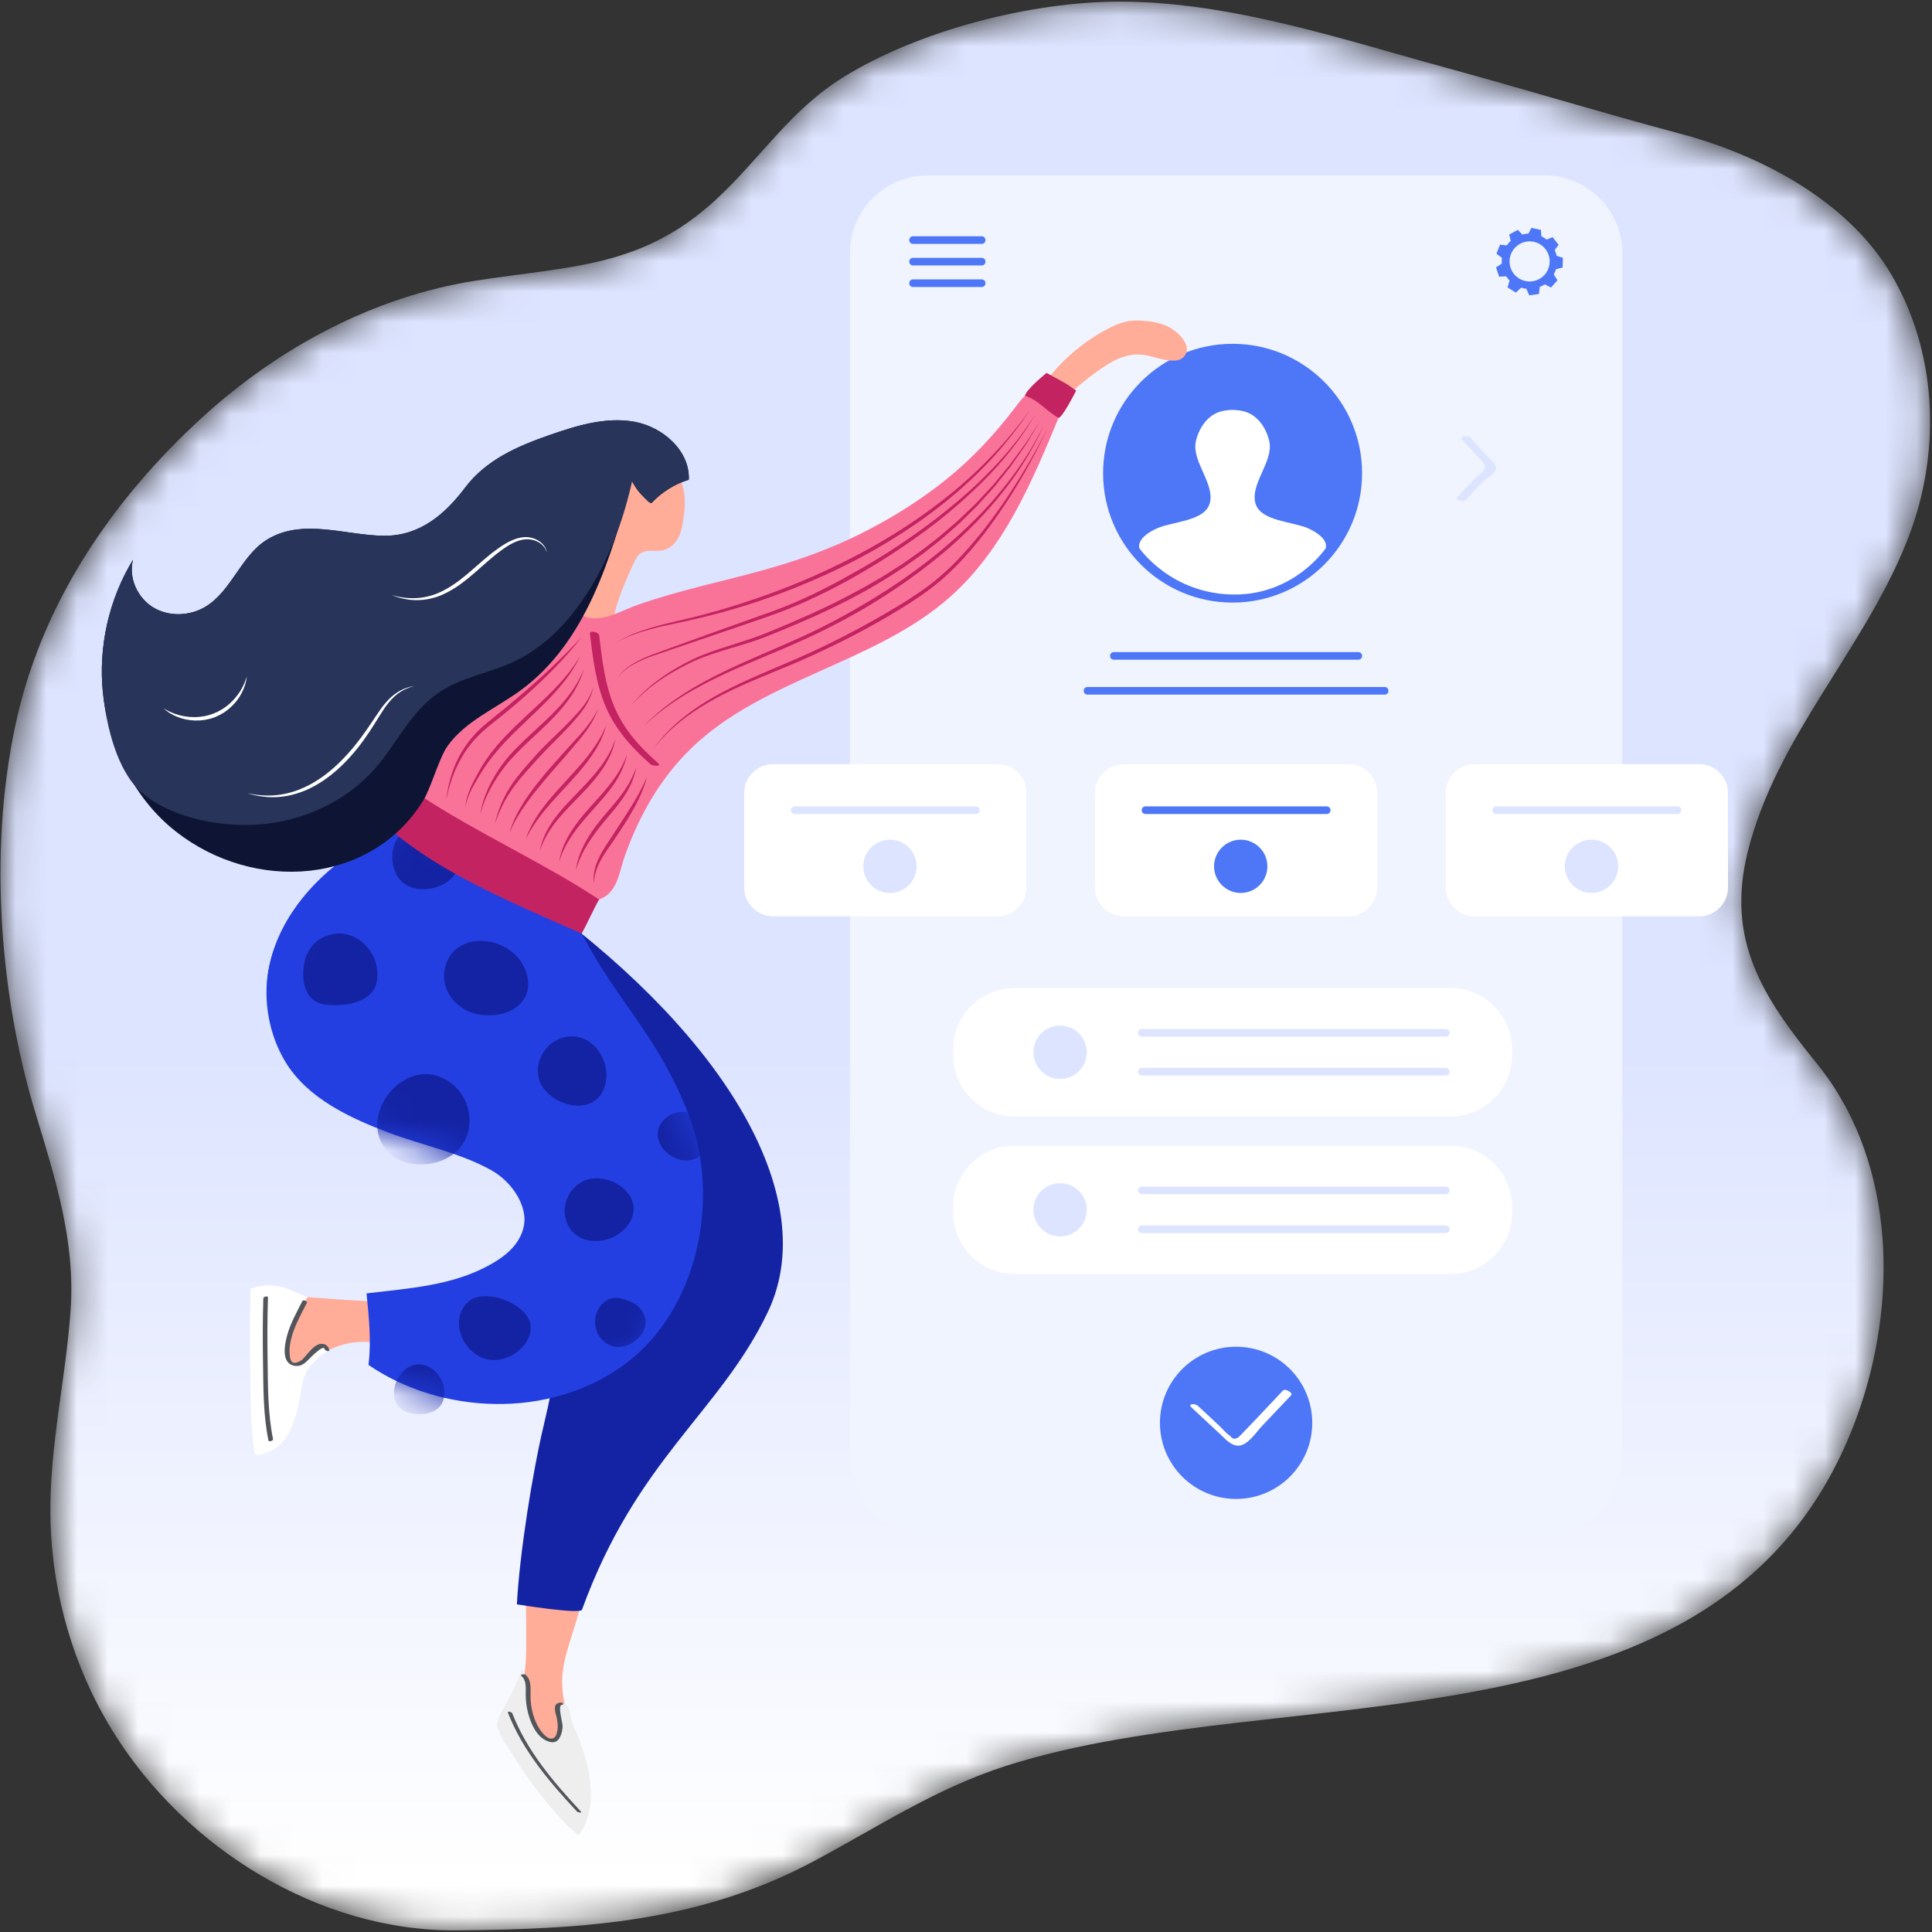 <svg width="63" height="63" viewBox="0 0 63 63" fill="none" xmlns="http://www.w3.org/2000/svg">
<rect x="0" y="0" width="63" height="63" fill="#333333" stroke="none"/>
<g clip-path="url(#clip0_46_3120)">
<mask id="mask0_46_3120" style="mask-type:alpha" maskUnits="userSpaceOnUse" x="0" y="0" width="63" height="63">
<path d="M59.602 35.151C61.9 38.41 61.838 42.905 60.437 46.501C56.131 57.557 41.953 54.66 32.811 57.581C30.521 58.313 28.624 59.578 26.528 60.696C22.795 62.684 19.016 62.911 14.899 62.947C10.374 62.986 6.028 60.237 3.699 56.487C2.381 54.366 1.673 51.885 1.644 49.397C1.617 47.151 2.145 44.956 2.303 42.724C2.462 40.477 1.797 38.404 1.152 36.283C-0.065 32.279 -0.383 27.39 0.584 23.285C1.469 19.533 3.713 16.24 6.597 13.608C9.082 11.341 12.179 9.671 15.516 9.151C18.61 8.668 20.943 8.741 23.365 6.491C24.808 5.151 25.775 3.586 27.491 2.522C29.972 0.983 33.651 0.041 36.57 0.053C40.158 0.067 43.739 1.276 47.17 2.213C49.721 2.91 52.251 3.684 54.798 4.362C57.431 5.063 60.268 6.557 61.68 8.962C63.136 11.44 63.286 14.531 62.344 17.216C62.293 17.361 62.24 17.504 62.183 17.646C60.779 21.188 57.92 24.032 56.991 27.78C56.279 30.653 57.474 32.498 59.223 34.653C59.357 34.818 59.483 34.984 59.602 35.151Z" fill="url(#paint0_linear_46_3120)"/>
</mask>
<g mask="url(#mask0_46_3120)">
<path d="M59.602 35.151C61.9 38.41 61.838 42.905 60.437 46.501C56.131 57.557 41.953 54.66 32.811 57.581C30.521 58.313 28.624 59.578 26.528 60.696C22.795 62.684 19.016 62.911 14.899 62.947C10.374 62.986 6.028 60.237 3.699 56.487C2.381 54.366 1.673 51.885 1.644 49.397C1.617 47.151 2.145 44.956 2.303 42.724C2.462 40.477 1.797 38.404 1.152 36.283C-0.065 32.279 -0.383 27.39 0.584 23.285C1.469 19.533 3.713 16.24 6.597 13.608C9.082 11.341 12.179 9.671 15.516 9.151C18.61 8.668 20.943 8.741 23.365 6.491C24.808 5.151 25.775 3.586 27.491 2.522C29.972 0.983 33.651 0.041 36.57 0.053C40.158 0.067 43.739 1.276 47.17 2.213C49.721 2.91 52.251 3.684 54.798 4.362C57.431 5.063 60.268 6.557 61.68 8.962C63.136 11.44 63.286 14.531 62.344 17.216C62.293 17.361 62.24 17.504 62.183 17.646C60.779 21.188 57.92 24.032 56.991 27.78C56.279 30.653 57.474 32.498 59.223 34.653C59.357 34.818 59.483 34.984 59.602 35.151Z" fill="url(#paint1_linear_46_3120)"/>
</g>
<path d="M50.363 50.026H30.252C28.851 50.026 27.714 48.89 27.714 47.489L27.714 8.254C27.714 6.853 28.851 5.718 30.252 5.718H50.363C51.764 5.718 52.901 6.853 52.901 8.254V47.489C52.901 48.89 51.764 50.026 50.363 50.026Z" fill="#F0F4FF"/>
<path d="M32.015 7.953H29.769C29.704 7.953 29.65 7.899 29.65 7.834V7.823C29.65 7.758 29.704 7.704 29.769 7.704H32.015C32.081 7.704 32.134 7.758 32.134 7.823V7.834C32.134 7.899 32.081 7.953 32.015 7.953Z" fill="#4E77F7"/>
<path d="M32.015 8.656H29.769C29.704 8.656 29.65 8.603 29.65 8.537V8.526C29.65 8.461 29.704 8.408 29.769 8.408H32.015C32.081 8.408 32.134 8.461 32.134 8.526V8.537C32.134 8.603 32.081 8.656 32.015 8.656Z" fill="#4E77F7"/>
<path d="M32.015 9.359H29.769C29.704 9.359 29.65 9.306 29.65 9.24V9.229C29.65 9.164 29.704 9.111 29.769 9.111H32.015C32.081 9.111 32.134 9.164 32.134 9.229V9.24C32.134 9.306 32.081 9.359 32.015 9.359Z" fill="#4E77F7"/>
<path d="M45.156 22.65H35.458C35.393 22.65 35.339 22.597 35.339 22.531V22.52C35.339 22.455 35.393 22.402 35.458 22.402H45.156C45.222 22.402 45.275 22.455 45.275 22.52V22.531C45.275 22.597 45.222 22.65 45.156 22.65Z" fill="#4E77F7"/>
<path d="M44.297 21.512H36.318C36.252 21.512 36.199 21.459 36.199 21.393V21.382C36.199 21.317 36.252 21.264 36.318 21.264H44.297C44.362 21.264 44.416 21.317 44.416 21.382V21.393C44.416 21.459 44.362 21.512 44.297 21.512Z" fill="#4E77F7"/>
<path d="M44.416 15.431C44.416 17.761 42.525 19.65 40.193 19.65C37.861 19.65 35.97 17.761 35.97 15.431C35.97 13.1 37.861 11.211 40.193 11.211C42.525 11.211 44.416 13.1 44.416 15.431Z" fill="#4E77F7"/>
<path d="M43.233 17.873C43.294 17.578 42.923 17.347 42.648 17.225C42.157 17.007 41.124 16.997 40.945 16.434C40.741 15.794 41.535 15.055 41.391 14.395C41.3 13.981 41.039 13.579 40.639 13.437C40.495 13.386 40.341 13.371 40.188 13.365H40.197C40.045 13.371 39.89 13.386 39.746 13.437C39.347 13.579 39.086 13.981 38.995 14.395C38.851 15.055 39.644 15.794 39.441 16.434C39.261 16.997 38.228 17.007 37.738 17.225C37.462 17.347 37.092 17.578 37.152 17.873C37.152 17.873 38.185 19.387 40.264 19.387C42.226 19.387 43.233 17.873 43.233 17.873Z" fill="white"/>
<path d="M42.791 46.397C42.791 47.768 41.679 48.879 40.307 48.879C38.936 48.879 37.824 47.768 37.824 46.397C37.824 45.026 38.936 43.915 40.307 43.915C41.679 43.915 42.791 45.026 42.791 46.397Z" fill="#4E77F7"/>
<path d="M38.86 45.902C39.168 46.188 39.475 46.475 39.783 46.761C39.955 46.921 40.168 47.183 40.439 47.135C40.722 47.083 40.965 46.696 41.149 46.503C41.465 46.169 41.781 45.836 42.097 45.503C42.182 45.414 41.907 45.269 41.836 45.344C41.391 45.813 40.95 46.289 40.499 46.753C40.464 46.792 40.426 46.829 40.388 46.866C40.271 46.943 40.18 46.928 40.115 46.822C39.989 46.75 39.87 46.595 39.763 46.495C39.529 46.277 39.294 46.059 39.06 45.841C38.974 45.761 38.71 45.763 38.86 45.902Z" fill="white"/>
<path d="M47.302 36.406H33.083C31.976 36.406 31.078 35.509 31.078 34.402V34.225C31.078 33.118 31.976 32.221 33.083 32.221H47.302C48.409 32.221 49.307 33.118 49.307 34.225V34.402C49.307 35.509 48.409 36.406 47.302 36.406Z" fill="white"/>
<path d="M35.438 34.313C35.438 34.793 35.048 35.182 34.568 35.182C34.088 35.182 33.699 34.793 33.699 34.313C33.699 33.833 34.088 33.444 34.568 33.444C35.048 33.444 35.438 33.833 35.438 34.313Z" fill="#DDE4FF"/>
<path d="M47.148 33.804H37.23C37.164 33.804 37.111 33.751 37.111 33.685V33.674C37.111 33.609 37.164 33.556 37.23 33.556H47.148C47.214 33.556 47.267 33.609 47.267 33.674V33.685C47.267 33.751 47.214 33.804 47.148 33.804Z" fill="#DDE4FF"/>
<path d="M47.148 35.071H37.23C37.164 35.071 37.111 35.018 37.111 34.952V34.941C37.111 34.876 37.164 34.823 37.23 34.823H47.148C47.214 34.823 47.267 34.876 47.267 34.941V34.952C47.267 35.018 47.214 35.071 47.148 35.071Z" fill="#DDE4FF"/>
<path d="M47.302 41.543H33.083C31.976 41.543 31.078 40.646 31.078 39.539V39.362C31.078 38.255 31.976 37.358 33.083 37.358H47.302C48.409 37.358 49.307 38.255 49.307 39.362V39.539C49.307 40.646 48.409 41.543 47.302 41.543Z" fill="white"/>
<path d="M35.438 39.451C35.438 39.93 35.048 40.319 34.568 40.319C34.088 40.319 33.699 39.93 33.699 39.451C33.699 38.971 34.088 38.582 34.568 38.582C35.048 38.582 35.438 38.971 35.438 39.451Z" fill="#DDE4FF"/>
<path d="M47.148 38.941H37.23C37.164 38.941 37.111 38.888 37.111 38.822V38.812C37.111 38.746 37.164 38.693 37.23 38.693H47.148C47.214 38.693 47.267 38.746 47.267 38.812V38.822C47.267 38.888 47.214 38.941 47.148 38.941Z" fill="#DDE4FF"/>
<path d="M47.148 40.208H37.23C37.164 40.208 37.111 40.155 37.111 40.089V40.079C37.111 40.013 37.164 39.96 37.23 39.96H47.148C47.214 39.96 47.267 40.013 47.267 40.079V40.089C47.267 40.155 47.214 40.208 47.148 40.208Z" fill="#DDE4FF"/>
<path d="M32.528 29.88H25.211C24.69 29.88 24.268 29.458 24.268 28.937V25.859C24.268 25.338 24.69 24.916 25.211 24.916H32.528C33.049 24.916 33.471 25.338 33.471 25.859V28.937C33.471 29.458 33.049 29.88 32.528 29.88Z" fill="white"/>
<path d="M29.89 28.249C29.89 28.729 29.501 29.118 29.021 29.118C28.541 29.118 28.151 28.729 28.151 28.249C28.151 27.77 28.541 27.381 29.021 27.381C29.501 27.381 29.89 27.77 29.89 28.249Z" fill="#DDE4FF"/>
<path d="M31.828 26.544H25.911C25.845 26.544 25.792 26.491 25.792 26.425V26.415C25.792 26.349 25.845 26.296 25.911 26.296H31.828C31.894 26.296 31.947 26.349 31.947 26.415V26.425C31.947 26.491 31.894 26.544 31.828 26.544Z" fill="#DDE4FF"/>
<path d="M43.965 29.88H36.649C36.128 29.88 35.705 29.458 35.705 28.937V25.859C35.705 25.338 36.128 24.916 36.649 24.916H43.965C44.487 24.916 44.909 25.338 44.909 25.859V28.937C44.909 29.458 44.487 29.88 43.965 29.88Z" fill="white"/>
<path d="M41.328 28.249C41.328 28.729 40.939 29.118 40.459 29.118C39.979 29.118 39.589 28.729 39.589 28.249C39.589 27.77 39.979 27.381 40.459 27.381C40.939 27.381 41.328 27.77 41.328 28.249Z" fill="#4E77F7"/>
<path d="M43.266 26.544H37.349C37.283 26.544 37.23 26.491 37.23 26.425V26.415C37.23 26.349 37.283 26.296 37.349 26.296H43.266C43.332 26.296 43.385 26.349 43.385 26.415V26.425C43.385 26.491 43.332 26.544 43.266 26.544Z" fill="#4E77F7"/>
<path d="M55.403 29.88H48.087C47.566 29.88 47.143 29.458 47.143 28.937V25.859C47.143 25.338 47.566 24.916 48.087 24.916H55.403C55.925 24.916 56.347 25.338 56.347 25.859V28.937C56.347 29.458 55.925 29.88 55.403 29.88Z" fill="white"/>
<path d="M52.766 28.249C52.766 28.729 52.377 29.118 51.897 29.118C51.417 29.118 51.027 28.729 51.027 28.249C51.027 27.77 51.417 27.381 51.897 27.381C52.377 27.381 52.766 27.77 52.766 28.249Z" fill="#DDE4FF"/>
<path d="M54.704 26.544H48.786C48.721 26.544 48.667 26.491 48.667 26.425V26.415C48.667 26.349 48.721 26.296 48.786 26.296H54.704C54.77 26.296 54.823 26.349 54.823 26.415V26.425C54.823 26.491 54.77 26.544 54.704 26.544Z" fill="#DDE4FF"/>
<path d="M47.667 14.321C47.836 14.505 48.004 14.69 48.172 14.874C48.344 15.063 48.551 15.201 48.3 15.421C48.013 15.67 47.751 15.944 47.509 16.235C47.44 16.318 47.738 16.388 47.807 16.305C47.983 16.094 48.167 15.891 48.367 15.702C48.467 15.607 48.746 15.448 48.779 15.3C48.814 15.147 48.621 15.007 48.534 14.912C48.337 14.697 48.141 14.482 47.945 14.267C47.879 14.194 47.573 14.218 47.667 14.321Z" fill="#DDE4FF"/>
<path d="M49.57 7.949C49.888 7.778 50.285 7.898 50.456 8.216C50.626 8.534 50.506 8.93 50.188 9.101C49.869 9.271 49.473 9.152 49.302 8.834C49.132 8.515 49.252 8.119 49.57 7.949ZM49.611 9.384C49.665 9.4 49.719 9.411 49.773 9.416L49.867 9.632L50.182 9.587L50.211 9.356C50.267 9.334 50.32 9.306 50.37 9.273L50.576 9.376L50.788 9.139L50.667 8.951C50.696 8.897 50.72 8.84 50.739 8.78C50.739 8.779 50.739 8.777 50.74 8.776L50.954 8.724L50.964 8.406L50.76 8.343C50.746 8.277 50.726 8.213 50.699 8.152L50.825 7.982L50.628 7.732L50.437 7.812C50.383 7.77 50.325 7.733 50.261 7.703L50.248 7.497L49.937 7.431L49.842 7.616C49.773 7.618 49.704 7.629 49.639 7.646L49.495 7.495L49.214 7.645L49.261 7.854C49.213 7.898 49.169 7.948 49.131 8.002L48.916 7.978L48.797 8.273L48.975 8.408C48.968 8.471 48.967 8.533 48.972 8.595L48.783 8.719L48.883 9.022L49.115 9.011C49.147 9.06 49.184 9.106 49.225 9.149L49.159 9.373L49.43 9.541L49.602 9.381C49.605 9.382 49.608 9.383 49.611 9.384Z" fill="#4E77F7"/>
<path d="M20.901 15.031C20.226 15.313 19.971 16.503 19.719 17.02C19.314 17.855 18.908 18.69 18.502 19.526C18.331 19.879 18.155 20.279 18.282 20.651C18.391 20.974 18.645 21.055 18.882 21.25C19.068 21.402 19.186 21.585 19.47 21.476C19.666 21.401 19.802 21.215 19.876 21.018C20.024 20.622 19.969 20.202 20.089 19.81C20.242 19.308 20.452 18.815 20.677 18.338C20.733 18.22 20.796 18.097 20.913 18.027C21.11 17.909 21.374 17.992 21.604 17.947C21.822 17.905 21.999 17.747 22.103 17.563C22.207 17.379 22.248 17.171 22.279 16.965C22.339 16.575 22.368 16.17 22.243 15.794C22.117 15.418 21.807 15.074 21.394 14.99C21.208 14.952 21.045 14.971 20.901 15.031Z" fill="#FFAC98"/>
<path d="M9.832 42.284C9.682 42.273 9.522 42.263 9.389 42.333C9.21 42.425 9.126 42.631 9.065 42.822C8.866 43.454 8.772 44.118 8.789 44.78C8.795 44.993 8.837 45.245 9.031 45.333C9.176 45.4 9.353 45.339 9.473 45.234C9.594 45.128 9.673 44.985 9.762 44.852C10.252 44.129 11.143 43.697 12.015 43.761C12.257 43.779 12.542 43.817 12.704 43.637C12.885 43.438 12.869 42.912 12.75 42.686C12.616 42.432 12.472 42.451 12.21 42.44C11.417 42.406 10.624 42.342 9.832 42.284Z" fill="#FFAC98"/>
<path d="M17.159 53.415C17.16 53.842 17.162 54.272 17.085 54.692C17.046 54.91 16.985 55.125 16.971 55.345C16.939 55.825 17.126 56.289 17.316 56.731C17.415 56.961 17.517 57.193 17.669 57.392C17.821 57.591 18.029 57.758 18.273 57.812C18.331 57.825 18.392 57.831 18.45 57.815C18.623 57.768 18.683 57.556 18.694 57.377C18.744 56.528 18.332 55.709 18.331 54.859C18.33 53.927 18.818 53.065 18.962 52.144C18.971 52.09 18.974 52.025 18.931 51.991C18.908 51.974 18.878 51.969 18.85 51.966C18.537 51.926 18.225 51.887 17.913 51.848C17.729 51.825 17.34 51.708 17.196 51.882C17.087 52.014 17.155 52.356 17.156 52.509C17.157 52.811 17.158 53.113 17.159 53.415Z" fill="#FFAC98"/>
<path d="M18.282 29.903C24.12 34.395 26.685 39.337 25.037 42.785C23.471 46.061 20.766 47.575 18.978 52.49C18.919 52.651 16.855 52.316 16.855 52.316C16.939 50.696 17.361 48.011 17.74 46.434C20.738 33.926 11.44 36.364 10.665 35.661C9.534 34.636 8.477 33.215 8.752 31.665C9.03 30.096 10.105 28.785 11.389 27.898C11.779 27.628 13.238 26.713 13.639 26.75C13.761 26.762 13.896 26.776 13.99 26.856C15.426 28.066 17.875 29.589 18.282 29.903Z" fill="#1423A4"/>
<path d="M13.99 26.838C14.703 27.135 15.69 27.314 16.193 27.945C16.458 28.277 18.242 28.684 18.387 29.084C19.52 32.199 21.277 33.271 22.462 36.363C23.505 39.082 22.77 42.691 20.401 44.465C17.934 46.312 14.358 46.118 12.016 44.508C12.114 43.706 12.028 42.974 11.953 42.175C13.327 42.011 14.726 41.927 15.941 41.262C16.241 41.098 16.531 40.904 16.753 40.643C16.974 40.382 17.121 40.045 17.101 39.704C17.063 39.092 16.58 38.479 16.047 38.175C15.042 37.602 13.776 37.348 12.694 36.941C11.426 36.464 10.027 35.822 9.303 34.621C8.778 33.75 8.575 32.648 8.752 31.647C9.03 30.078 10.105 28.767 11.389 27.88C11.779 27.61 13.238 26.695 13.639 26.732C13.761 26.744 13.877 26.79 13.99 26.838Z" fill="#233FE1"/>
<mask id="mask1_46_3120" style="mask-type:alpha" maskUnits="userSpaceOnUse" x="8" y="26" width="15" height="20">
<path d="M13.99 26.855C14.703 27.153 15.69 27.332 16.193 27.963C16.458 28.295 18.17 28.509 18.315 28.909C19.448 32.024 21.277 33.289 22.462 36.381C23.505 39.1 22.77 42.708 20.401 44.483C17.934 46.33 14.358 46.136 12.016 44.526C12.114 43.724 12.028 42.992 11.953 42.193C13.327 42.029 14.726 41.945 15.941 41.28C16.241 41.116 16.531 40.922 16.753 40.661C16.974 40.4 17.121 40.063 17.101 39.722C17.063 39.11 16.58 38.497 16.047 38.193C15.042 37.62 13.776 37.366 12.694 36.959C11.426 36.482 10.027 35.84 9.303 34.639C8.778 33.768 8.575 32.666 8.752 31.665C9.03 30.096 10.105 28.785 11.389 27.898C11.779 27.628 13.238 26.713 13.639 26.75C13.761 26.762 13.877 26.808 13.99 26.855Z" fill="#1423A4"/>
</mask>
<g mask="url(#mask1_46_3120)">
<path d="M17.567 35.158C17.445 34.657 17.734 34.089 18.209 33.888C19.224 33.458 20.074 34.62 19.674 35.544C19.273 36.47 17.775 36.009 17.567 35.158Z" fill="#1423A4"/>
<path d="M17.14 31.651C16.965 31.161 16.493 30.81 15.983 30.71C15.611 30.637 15.202 30.693 14.903 30.924C14.543 31.203 14.398 31.716 14.527 32.152C14.656 32.588 15.037 32.931 15.477 33.048C16.409 33.297 17.54 32.772 17.14 31.651Z" fill="#1423A4"/>
<path d="M11.253 30.458C10.854 30.389 10.418 30.542 10.166 30.86C9.969 31.109 9.89 31.435 9.887 31.753C9.884 32.085 9.98 32.449 10.256 32.633C10.466 32.773 10.734 32.779 10.986 32.775C11.505 32.766 12.161 32.604 12.283 32.026C12.428 31.334 11.954 30.581 11.253 30.458Z" fill="#1423A4"/>
<path d="M13.49 28.959C13.312 28.91 13.154 28.818 13.04 28.682C12.598 28.158 12.741 27.124 13.471 27.003C13.99 26.917 14.752 27.323 14.909 27.89C15.139 28.721 14.108 29.133 13.49 28.959Z" fill="#1423A4"/>
<path d="M15.311 36.591C15.333 35.94 14.926 35.264 14.196 35.066C13.149 34.782 12.068 35.995 12.344 37.016C12.597 37.955 13.721 38.174 14.515 37.796C15.044 37.544 15.295 37.074 15.311 36.591Z" fill="#1423A4"/>
<path d="M18.932 38.563C18.552 38.792 18.337 39.272 18.433 39.705C18.662 40.734 20.062 40.659 20.533 39.861C21.084 38.927 19.734 38.081 18.932 38.563Z" fill="#1423A4"/>
<path d="M19.424 43.294C19.489 43.6 19.724 43.836 19.987 43.903C20.249 43.969 20.531 43.879 20.75 43.696C20.908 43.565 21.044 43.368 21.052 43.141C21.06 42.915 20.937 42.704 20.778 42.576C20.619 42.448 20.428 42.389 20.24 42.339C19.774 42.214 19.299 42.704 19.424 43.294Z" fill="#1423A4"/>
<path d="M16.009 44.344C16.444 44.382 16.886 44.161 17.134 43.802C17.264 43.613 17.345 43.376 17.292 43.153C17.137 42.491 15.779 41.963 15.257 42.46C14.588 43.097 15.167 44.269 16.009 44.344Z" fill="#1423A4"/>
<path d="M14.055 44.613C14.293 44.76 14.446 45.026 14.482 45.303C14.505 45.485 14.477 45.681 14.369 45.829C14.22 46.034 13.949 46.113 13.695 46.115C12.143 46.13 12.999 43.96 14.055 44.613Z" fill="#1423A4"/>
<path d="M21.598 36.572C21.824 36.285 22.25 36.177 22.585 36.321C23.193 36.582 23.297 37.613 22.59 37.814C21.918 38.005 21.105 37.197 21.598 36.572Z" fill="#1423A4"/>
</g>
<path d="M9.907 44.334C10.005 44.23 10.086 44.134 10.208 44.053C10.288 43.998 10.375 43.945 10.472 43.934C10.568 43.922 10.678 43.964 10.717 44.053C10.458 44.16 10.267 44.38 10.085 44.593C9.87 44.845 9.845 45.248 9.785 45.565C9.671 46.17 9.442 47.073 8.796 47.323C8.717 47.354 8.429 47.491 8.351 47.436C8.255 47.369 8.248 46.848 8.232 46.728C8.125 45.951 8.149 42.025 8.171 42.017C8.491 41.915 8.824 41.877 9.152 41.959C9.299 41.995 9.456 42.049 9.592 42.116C9.632 42.137 10.029 42.298 10.029 42.298C9.942 42.439 9.866 42.587 9.782 42.728C9.705 42.858 9.612 42.974 9.545 43.111C9.445 43.315 9.368 43.542 9.345 43.773C9.325 43.984 9.331 44.266 9.486 44.432C9.623 44.579 9.8 44.446 9.907 44.334Z" fill="white"/>
<path d="M8.587 42.332C8.564 43.03 8.566 43.731 8.576 44.429C8.589 45.271 8.583 46.146 8.754 46.974C8.765 47.025 8.916 46.983 8.904 46.928C8.73 46.082 8.738 45.187 8.726 44.327C8.717 43.654 8.716 42.98 8.738 42.307C8.74 42.245 8.589 42.281 8.587 42.332Z" fill="#52565B"/>
<path d="M18.422 59.449C18.547 59.582 18.686 59.687 18.816 59.813C18.829 59.826 18.846 59.84 18.864 59.836C18.877 59.833 18.886 59.822 18.894 59.81C19.543 58.907 19.229 57.585 18.854 56.638C18.771 56.43 18.663 56.224 18.613 56.007C18.581 55.867 18.593 55.665 18.44 55.59C18.128 55.437 18.289 56.165 18.299 56.278C18.323 56.54 18.242 56.833 17.914 56.735C17.794 56.699 17.701 56.605 17.621 56.509C17.296 56.119 17.232 55.504 17.164 55.021C17.131 54.785 17.161 54.611 17.016 54.422C16.634 55.535 16.115 56.004 16.225 56.34C16.34 56.69 16.602 57.036 16.797 57.347C17.02 57.701 17.259 58.046 17.513 58.378C17.798 58.75 18.101 59.108 18.422 59.449Z" fill="#EEEEEE"/>
<path d="M16.564 55.851C17.049 57.091 17.915 58.108 18.813 59.071C18.846 59.106 18.995 59.128 18.937 59.065C18.046 58.108 17.186 57.1 16.705 55.87C16.687 55.824 16.538 55.785 16.564 55.851Z" fill="#52565B"/>
<path d="M35.835 12.07C35.524 12.289 35.227 12.526 34.945 12.781C34.828 12.886 34.739 12.996 34.639 13.113C34.527 13.243 34.353 13.341 34.211 13.435C34.153 13.474 34.076 13.542 34.007 13.558C33.894 13.585 33.742 13.451 33.687 13.364C33.606 13.235 33.667 13.096 33.743 12.973C33.994 12.568 34.701 11.429 36.245 10.66C36.399 10.583 36.562 10.522 36.73 10.485C36.756 10.479 36.783 10.474 36.809 10.47C36.955 10.446 37.103 10.448 37.25 10.457C37.54 10.475 37.832 10.525 38.092 10.652C38.386 10.796 38.932 11.281 38.598 11.639C38.487 11.759 38.302 11.77 38.139 11.755C37.832 11.729 37.554 11.601 37.252 11.568C36.712 11.509 36.26 11.771 35.835 12.07Z" fill="#FFAC98"/>
<path d="M13.738 26.376C13.589 26.23 13.88 25.381 13.939 25.208C14.073 24.813 14.268 24.442 14.499 24.095C14.965 23.392 15.569 22.815 16.22 22.284C17.002 21.647 17.819 20.997 18.417 20.169C18.47 20.096 18.527 20.017 18.612 19.986C18.748 19.937 18.889 20.028 19.022 20.087C19.584 20.335 20.251 19.914 20.774 19.73C23.645 18.721 26.206 18.683 29.535 16.574C31.06 15.607 32.126 14.588 33.211 13.145C33.331 12.986 33.478 12.807 33.678 12.805C34.068 12.799 34.185 13.425 34.568 13.502C33.68 15.662 32.738 17.901 30.992 19.455C28.537 21.64 24.877 22.12 22.525 24.416C21.52 25.396 20.84 26.601 20.37 27.924C20.219 28.348 20.163 28.869 19.823 29.164C19.474 29.466 18.886 29.47 18.433 29.379C17.981 29.288 17.57 29.058 17.177 28.816C15.98 28.08 14.739 27.363 13.738 26.376Z" fill="#F97399"/>
<path d="M19.236 20.66C19.333 21.473 19.433 22.299 19.758 23.058C20.074 23.798 20.614 24.398 21.214 24.922C21.288 24.986 21.59 25 21.46 24.886C20.874 24.374 20.348 23.792 20.041 23.068C19.725 22.325 19.632 21.509 19.538 20.715C19.525 20.612 19.222 20.542 19.236 20.66Z" fill="#C32361"/>
<path d="M20.069 20.962C20.069 20.962 20.123 20.931 20.224 20.873C20.326 20.818 20.478 20.74 20.681 20.659C20.883 20.579 21.134 20.494 21.427 20.415C21.719 20.334 22.052 20.258 22.414 20.173C22.776 20.087 23.165 19.984 23.573 19.864C23.982 19.743 24.409 19.604 24.847 19.451C25.723 19.144 26.639 18.762 27.523 18.317C27.967 18.098 28.402 17.863 28.821 17.614C29.24 17.366 29.644 17.107 30.023 16.84C30.401 16.571 30.759 16.302 31.088 16.031C31.413 15.758 31.716 15.493 31.98 15.232C32.246 14.973 32.479 14.725 32.681 14.501C32.881 14.274 33.051 14.073 33.183 13.901C33.319 13.732 33.418 13.593 33.487 13.5C33.556 13.406 33.593 13.356 33.593 13.356C33.593 13.356 33.558 13.407 33.493 13.504C33.427 13.6 33.334 13.743 33.202 13.916C33.075 14.092 32.91 14.298 32.717 14.531C32.521 14.762 32.294 15.019 32.03 15.282C31.769 15.549 31.47 15.821 31.147 16.102C30.821 16.379 30.466 16.658 30.086 16.929C29.706 17.2 29.301 17.462 28.881 17.715C28.461 17.967 28.024 18.207 27.579 18.43C26.687 18.871 25.765 19.251 24.883 19.554C24.001 19.858 23.157 20.081 22.43 20.242C22.066 20.322 21.732 20.388 21.438 20.46C21.145 20.531 20.893 20.608 20.689 20.682C20.486 20.757 20.331 20.827 20.227 20.879C20.124 20.933 20.069 20.962 20.069 20.962Z" fill="#C32361"/>
<path d="M20.097 22.153C20.097 22.153 20.106 22.14 20.124 22.114C20.133 22.101 20.144 22.085 20.157 22.066C20.171 22.048 20.188 22.027 20.207 22.004C20.285 21.911 20.413 21.785 20.606 21.664C20.798 21.542 21.049 21.427 21.344 21.317C21.64 21.207 21.973 21.086 22.337 20.956C23.065 20.695 23.913 20.386 24.825 20.064C25.053 19.983 25.285 19.902 25.515 19.811C25.746 19.721 25.976 19.622 26.207 19.517C26.668 19.309 27.126 19.075 27.575 18.825C27.801 18.701 28.025 18.574 28.245 18.445C28.355 18.379 28.466 18.313 28.575 18.248C28.683 18.18 28.791 18.113 28.898 18.047C29.326 17.775 29.738 17.494 30.127 17.209C30.517 16.925 30.881 16.634 31.22 16.351C31.387 16.206 31.552 16.068 31.703 15.925C31.779 15.854 31.856 15.786 31.927 15.716C31.999 15.646 32.069 15.577 32.138 15.509C32.412 15.238 32.65 14.976 32.855 14.739C33.056 14.499 33.228 14.286 33.358 14.101C33.493 13.921 33.588 13.771 33.654 13.67C33.721 13.569 33.756 13.515 33.756 13.515C33.756 13.515 33.723 13.57 33.66 13.674C33.597 13.777 33.51 13.932 33.378 14.115C33.253 14.304 33.087 14.522 32.891 14.769C32.789 14.889 32.686 15.021 32.567 15.152C32.508 15.217 32.447 15.284 32.384 15.353C32.353 15.387 32.321 15.422 32.289 15.457C32.256 15.49 32.222 15.525 32.188 15.559C32.12 15.628 32.051 15.699 31.98 15.771C31.909 15.842 31.833 15.912 31.758 15.984C31.608 16.13 31.445 16.272 31.28 16.421C30.944 16.711 30.583 17.011 30.192 17.297C29.802 17.585 29.39 17.87 28.962 18.145C28.854 18.213 28.745 18.282 28.637 18.35C28.528 18.416 28.418 18.483 28.308 18.549C28.086 18.681 27.863 18.81 27.636 18.935C27.183 19.183 26.72 19.416 26.255 19.624C26.022 19.728 25.789 19.826 25.556 19.916C25.323 20.007 25.09 20.087 24.861 20.167C23.948 20.484 23.092 20.771 22.36 21.022C21.994 21.146 21.658 21.26 21.36 21.361C21.064 21.462 20.812 21.57 20.619 21.685C20.522 21.741 20.441 21.802 20.373 21.856C20.306 21.912 20.253 21.963 20.212 22.008C20.193 22.031 20.175 22.051 20.16 22.069C20.146 22.087 20.135 22.102 20.125 22.115C20.107 22.14 20.097 22.153 20.097 22.153Z" fill="#C32361"/>
<path d="M20.534 23.058C20.534 23.058 20.575 23.007 20.654 22.914C20.734 22.821 20.855 22.688 21.024 22.533C21.193 22.378 21.41 22.204 21.675 22.024C21.94 21.847 22.25 21.662 22.605 21.492C22.962 21.323 23.367 21.188 23.795 21.052C24.224 20.916 24.674 20.779 25.122 20.586C25.576 20.402 26.039 20.202 26.507 19.992C26.971 19.775 27.442 19.551 27.898 19.3L28.241 19.115C28.354 19.049 28.466 18.984 28.578 18.918C28.689 18.852 28.803 18.79 28.911 18.72C29.019 18.65 29.127 18.581 29.235 18.512C29.454 18.378 29.657 18.226 29.863 18.083C30.072 17.942 30.262 17.783 30.456 17.635C30.652 17.49 30.827 17.326 31.007 17.175C31.095 17.098 31.187 17.026 31.27 16.946C31.353 16.867 31.434 16.789 31.515 16.712C31.596 16.635 31.676 16.558 31.755 16.483C31.795 16.447 31.832 16.408 31.868 16.368C31.904 16.329 31.941 16.29 31.977 16.252C32.119 16.098 32.261 15.951 32.391 15.805C32.515 15.655 32.635 15.511 32.749 15.374C32.806 15.306 32.861 15.239 32.915 15.174C32.965 15.107 33.014 15.041 33.061 14.977C33.156 14.849 33.244 14.729 33.325 14.619C33.366 14.563 33.406 14.511 33.442 14.459C33.476 14.406 33.509 14.356 33.54 14.308C33.789 13.925 33.931 13.707 33.931 13.707C33.931 13.707 33.796 13.93 33.56 14.322C33.531 14.37 33.499 14.422 33.467 14.476C33.432 14.529 33.393 14.582 33.354 14.639C33.275 14.752 33.19 14.874 33.099 15.005C33.053 15.07 33.006 15.137 32.958 15.207C32.905 15.273 32.851 15.342 32.796 15.412C32.684 15.552 32.567 15.698 32.444 15.852C32.316 16 32.177 16.15 32.035 16.307C32 16.346 31.964 16.386 31.928 16.426C31.892 16.466 31.856 16.506 31.816 16.544C31.738 16.621 31.659 16.699 31.579 16.778C31.499 16.857 31.418 16.937 31.336 17.018C31.253 17.099 31.163 17.173 31.075 17.252C30.898 17.408 30.72 17.572 30.524 17.72C30.329 17.87 30.139 18.032 29.93 18.174C29.723 18.32 29.519 18.474 29.299 18.61C29.191 18.68 29.083 18.751 28.974 18.821C28.865 18.893 28.751 18.955 28.64 19.023C28.527 19.089 28.415 19.156 28.302 19.223L27.957 19.41C27.497 19.66 27.023 19.884 26.555 20.099C26.084 20.307 25.617 20.506 25.163 20.687C24.711 20.881 24.251 21.011 23.822 21.14C23.393 21.267 22.989 21.395 22.635 21.555C22.281 21.719 21.968 21.894 21.7 22.063C21.433 22.235 21.212 22.402 21.041 22.552C20.869 22.701 20.742 22.828 20.659 22.918C20.576 23.008 20.534 23.058 20.534 23.058Z" fill="#C32361"/>
<path d="M20.965 23.7C20.965 23.7 21.012 23.654 21.099 23.568C21.143 23.526 21.197 23.473 21.261 23.411C21.328 23.353 21.405 23.286 21.492 23.211C21.668 23.064 21.889 22.895 22.153 22.717C22.218 22.67 22.289 22.628 22.36 22.582C22.432 22.538 22.505 22.49 22.582 22.444C22.738 22.355 22.899 22.258 23.074 22.169C23.767 21.797 24.61 21.436 25.508 21.049C25.957 20.854 26.417 20.646 26.875 20.414C27.332 20.183 27.788 19.931 28.235 19.663C28.683 19.398 29.122 19.116 29.541 18.821C29.96 18.526 30.361 18.22 30.735 17.907C31.109 17.593 31.458 17.275 31.775 16.959C32.092 16.644 32.376 16.33 32.624 16.028C32.688 15.954 32.745 15.878 32.804 15.805C32.862 15.731 32.918 15.659 32.971 15.588C33.024 15.516 33.076 15.447 33.126 15.379C33.174 15.31 33.221 15.243 33.267 15.178C33.359 15.048 33.436 14.921 33.512 14.807C33.583 14.689 33.648 14.581 33.707 14.483C33.763 14.383 33.812 14.294 33.855 14.217C33.899 14.14 33.931 14.071 33.96 14.017C34.016 13.908 34.045 13.85 34.045 13.85C34.045 13.85 34.018 13.909 33.966 14.02C33.939 14.075 33.91 14.145 33.869 14.224C33.828 14.303 33.781 14.393 33.728 14.495C33.672 14.595 33.61 14.705 33.542 14.825C33.468 14.941 33.394 15.071 33.306 15.204C33.134 15.473 32.923 15.765 32.679 16.072C32.191 16.688 31.556 17.355 30.806 17.99C30.055 18.625 29.199 19.234 28.299 19.771C27.849 20.038 27.389 20.288 26.927 20.519C26.466 20.749 26.002 20.956 25.551 21.149C25.101 21.342 24.662 21.52 24.251 21.698C23.84 21.876 23.454 22.052 23.107 22.231C22.931 22.317 22.77 22.412 22.612 22.496C22.535 22.54 22.461 22.585 22.388 22.628C22.316 22.671 22.244 22.711 22.179 22.756C21.911 22.926 21.686 23.089 21.508 23.23C21.419 23.302 21.34 23.366 21.271 23.422C21.205 23.481 21.149 23.532 21.104 23.573C21.013 23.656 20.965 23.7 20.965 23.7Z" fill="#C32361"/>
<path d="M21.285 24.445C21.285 24.445 21.325 24.391 21.398 24.291C21.475 24.192 21.589 24.048 21.751 23.88C21.913 23.712 22.122 23.52 22.379 23.32C22.636 23.121 22.942 22.915 23.291 22.718C23.639 22.52 24.029 22.329 24.446 22.14C24.864 21.952 25.309 21.765 25.767 21.57C26.683 21.178 27.638 20.709 28.561 20.183C29.023 19.922 29.481 19.652 29.913 19.36C30.128 19.214 30.338 19.061 30.533 18.901C30.731 18.736 30.917 18.568 31.091 18.393C31.442 18.042 31.756 17.678 32.04 17.322C32.323 16.964 32.573 16.613 32.797 16.283C32.852 16.2 32.906 16.119 32.959 16.04C33.01 15.96 33.061 15.881 33.109 15.805C33.209 15.653 33.297 15.504 33.382 15.367C33.465 15.227 33.541 15.097 33.613 14.976C33.681 14.854 33.744 14.742 33.801 14.64C33.911 14.435 33.999 14.275 34.055 14.164C34.113 14.053 34.143 13.994 34.143 13.994C34.143 13.994 34.115 14.054 34.062 14.167C34.009 14.28 33.928 14.444 33.823 14.652C33.769 14.755 33.709 14.869 33.643 14.993C33.575 15.116 33.502 15.249 33.423 15.391C33.261 15.672 33.076 15.988 32.856 16.322C32.637 16.657 32.391 17.014 32.113 17.378C31.833 17.741 31.523 18.114 31.169 18.47C31.083 18.561 30.987 18.645 30.895 18.734C30.802 18.823 30.703 18.902 30.606 18.987C30.406 19.154 30.196 19.308 29.979 19.457C29.544 19.755 29.085 20.028 28.622 20.292C27.693 20.816 26.732 21.282 25.81 21.67C25.351 21.865 24.902 22.042 24.483 22.224C24.064 22.405 23.674 22.589 23.325 22.78C22.976 22.971 22.668 23.167 22.407 23.357C22.147 23.549 21.934 23.735 21.768 23.897C21.603 24.061 21.483 24.199 21.404 24.295C21.327 24.393 21.285 24.445 21.285 24.445Z" fill="#C32361"/>
<path d="M12.738 27.068C14.443 28.482 16.362 29.291 18.965 30.442C19.118 30.186 19.383 29.587 19.536 29.332C17.784 28.167 15.48 27.118 13.727 25.953C13.685 25.924 12.738 27.068 12.738 27.068Z" fill="#C32361"/>
<path d="M19.358 28.816C19.358 28.816 19.357 28.801 19.356 28.772C19.355 28.743 19.351 28.701 19.355 28.646C19.355 28.591 19.362 28.525 19.373 28.45C19.387 28.375 19.405 28.29 19.436 28.201C19.494 28.021 19.598 27.824 19.723 27.628C19.785 27.529 19.85 27.429 19.918 27.328C19.986 27.228 20.052 27.125 20.119 27.021C20.186 26.918 20.254 26.815 20.32 26.713C20.385 26.611 20.451 26.512 20.512 26.414C20.573 26.317 20.631 26.222 20.686 26.132C20.738 26.041 20.789 25.954 20.833 25.874C20.877 25.793 20.916 25.718 20.949 25.651C20.982 25.584 21.01 25.525 21.031 25.475C21.054 25.426 21.069 25.387 21.081 25.36C21.092 25.333 21.098 25.319 21.098 25.319C21.098 25.319 21.094 25.334 21.087 25.362C21.08 25.39 21.072 25.432 21.055 25.484C21.04 25.536 21.02 25.599 20.993 25.67C20.967 25.741 20.936 25.821 20.898 25.906C20.86 25.991 20.817 26.082 20.768 26.177C20.718 26.272 20.666 26.371 20.607 26.471C20.549 26.572 20.488 26.676 20.423 26.779C20.357 26.881 20.291 26.985 20.224 27.089C20.156 27.192 20.088 27.296 20.018 27.396C19.949 27.495 19.881 27.593 19.815 27.688C19.751 27.783 19.689 27.875 19.637 27.965C19.585 28.056 19.538 28.142 19.503 28.226C19.467 28.309 19.441 28.389 19.42 28.46C19.402 28.532 19.387 28.595 19.379 28.648C19.369 28.701 19.366 28.744 19.363 28.772C19.36 28.801 19.358 28.816 19.358 28.816Z" fill="#C32361"/>
<path d="M18.779 28.371C18.779 28.371 18.782 28.355 18.786 28.327C18.791 28.298 18.794 28.256 18.807 28.203C18.813 28.177 18.819 28.147 18.826 28.115C18.835 28.084 18.845 28.05 18.855 28.013C18.877 27.941 18.905 27.86 18.941 27.773C18.958 27.73 18.979 27.686 18.999 27.64C19.021 27.595 19.044 27.548 19.069 27.501C19.119 27.406 19.175 27.308 19.239 27.211C19.303 27.113 19.37 27.013 19.444 26.916C19.518 26.818 19.596 26.722 19.674 26.626C19.836 26.439 19.997 26.255 20.14 26.076C20.211 25.987 20.277 25.899 20.337 25.814C20.396 25.728 20.449 25.645 20.496 25.566C20.541 25.487 20.58 25.413 20.613 25.346C20.644 25.278 20.671 25.219 20.691 25.169C20.712 25.12 20.726 25.08 20.736 25.053C20.747 25.026 20.752 25.012 20.752 25.012C20.752 25.012 20.749 25.027 20.743 25.055C20.736 25.083 20.73 25.125 20.715 25.177C20.701 25.23 20.682 25.293 20.657 25.365C20.644 25.4 20.63 25.438 20.614 25.477C20.597 25.516 20.58 25.558 20.56 25.6C20.48 25.769 20.366 25.957 20.227 26.144C20.158 26.237 20.085 26.333 20.007 26.426C19.929 26.519 19.85 26.613 19.771 26.707C19.692 26.8 19.614 26.895 19.541 26.99C19.467 27.084 19.396 27.178 19.331 27.272C19.265 27.366 19.205 27.458 19.15 27.547C19.096 27.636 19.048 27.722 19.006 27.803C18.965 27.885 18.929 27.961 18.9 28.029C18.886 28.064 18.873 28.096 18.861 28.126C18.85 28.156 18.84 28.184 18.831 28.209C18.812 28.26 18.801 28.301 18.792 28.328C18.784 28.356 18.779 28.371 18.779 28.371Z" fill="#C32361"/>
<path d="M18.236 28.103C18.236 28.103 18.238 28.087 18.244 28.056C18.25 28.026 18.253 27.981 18.269 27.926C18.276 27.898 18.284 27.867 18.293 27.833C18.303 27.799 18.314 27.764 18.326 27.725C18.352 27.649 18.384 27.564 18.426 27.474C18.447 27.429 18.47 27.383 18.494 27.335C18.52 27.288 18.546 27.239 18.576 27.191C18.634 27.093 18.7 26.992 18.773 26.892C18.847 26.793 18.923 26.69 19.007 26.591C19.09 26.491 19.176 26.392 19.263 26.294C19.351 26.197 19.438 26.1 19.524 26.005C19.609 25.909 19.694 25.816 19.771 25.722C19.849 25.628 19.922 25.537 19.988 25.447C20.053 25.358 20.111 25.27 20.163 25.188C20.213 25.105 20.256 25.027 20.293 24.957C20.328 24.886 20.357 24.823 20.379 24.77C20.402 24.718 20.418 24.676 20.429 24.648C20.44 24.619 20.447 24.604 20.447 24.604C20.447 24.604 20.443 24.62 20.436 24.649C20.428 24.679 20.42 24.724 20.402 24.779C20.386 24.834 20.363 24.9 20.335 24.976C20.32 25.013 20.304 25.053 20.287 25.094C20.268 25.135 20.248 25.178 20.226 25.223C20.18 25.311 20.128 25.405 20.065 25.5C20.003 25.596 19.934 25.694 19.858 25.791C19.781 25.889 19.701 25.988 19.616 26.085C19.53 26.182 19.444 26.28 19.357 26.378C19.182 26.571 19.012 26.768 18.861 26.958C18.788 27.055 18.717 27.148 18.655 27.241C18.593 27.333 18.538 27.422 18.49 27.506C18.443 27.591 18.403 27.671 18.369 27.742C18.354 27.779 18.339 27.813 18.325 27.844C18.313 27.876 18.302 27.905 18.293 27.932C18.272 27.985 18.26 28.029 18.25 28.058C18.241 28.087 18.236 28.103 18.236 28.103Z" fill="#C32361"/>
<path d="M17.598 27.753C17.598 27.753 17.602 27.736 17.609 27.704C17.617 27.672 17.624 27.624 17.643 27.566C17.66 27.506 17.684 27.436 17.714 27.355C17.73 27.315 17.747 27.273 17.766 27.228C17.786 27.185 17.808 27.139 17.833 27.092C17.883 26.998 17.94 26.898 18.009 26.798C18.078 26.698 18.154 26.594 18.239 26.493C18.323 26.391 18.413 26.288 18.508 26.188C18.603 26.088 18.7 25.987 18.796 25.886C18.992 25.687 19.182 25.485 19.352 25.289C19.435 25.189 19.515 25.093 19.585 24.997C19.656 24.902 19.719 24.809 19.774 24.721C19.828 24.633 19.874 24.549 19.913 24.474C19.931 24.436 19.948 24.401 19.964 24.367C19.978 24.334 19.99 24.302 20.002 24.274C20.026 24.218 20.04 24.172 20.052 24.142C20.063 24.111 20.069 24.094 20.069 24.094C20.069 24.094 20.065 24.111 20.058 24.144C20.05 24.175 20.044 24.224 20.025 24.282C20.016 24.312 20.007 24.344 19.996 24.38C19.984 24.415 19.97 24.453 19.956 24.493C19.941 24.534 19.922 24.575 19.903 24.62C19.884 24.664 19.86 24.709 19.837 24.757C19.812 24.804 19.785 24.852 19.757 24.902C19.727 24.95 19.697 25.001 19.663 25.051C19.596 25.153 19.52 25.256 19.437 25.359C19.354 25.462 19.267 25.567 19.173 25.669C19.08 25.771 18.983 25.873 18.886 25.973C18.789 26.073 18.692 26.173 18.596 26.271C18.502 26.37 18.408 26.467 18.323 26.565C18.237 26.662 18.157 26.758 18.085 26.852C18.013 26.947 17.951 27.04 17.895 27.127C17.868 27.171 17.844 27.215 17.82 27.255C17.797 27.297 17.776 27.337 17.756 27.374C17.719 27.45 17.688 27.517 17.666 27.573C17.643 27.629 17.627 27.675 17.615 27.706C17.604 27.736 17.598 27.753 17.598 27.753Z" fill="#C32361"/>
<path d="M17.138 27.379C17.138 27.379 17.162 27.311 17.208 27.193C17.22 27.164 17.231 27.13 17.248 27.096C17.265 27.061 17.283 27.024 17.302 26.985C17.322 26.945 17.343 26.902 17.365 26.858C17.39 26.814 17.418 26.77 17.446 26.723C17.474 26.677 17.502 26.627 17.535 26.578C17.569 26.53 17.604 26.48 17.64 26.429C17.675 26.377 17.714 26.326 17.754 26.275C17.794 26.223 17.835 26.17 17.879 26.117C17.967 26.014 18.055 25.904 18.151 25.799C18.247 25.694 18.344 25.587 18.441 25.48C18.538 25.374 18.637 25.269 18.731 25.163C18.826 25.058 18.917 24.953 19.004 24.851C19.048 24.8 19.087 24.747 19.129 24.698C19.169 24.647 19.21 24.599 19.245 24.548C19.317 24.449 19.387 24.356 19.442 24.264C19.471 24.219 19.499 24.176 19.526 24.135C19.549 24.092 19.572 24.051 19.593 24.013C19.614 23.975 19.634 23.939 19.652 23.906C19.67 23.872 19.682 23.839 19.695 23.811C19.746 23.696 19.777 23.63 19.777 23.63C19.777 23.63 19.756 23.699 19.718 23.82C19.707 23.85 19.698 23.884 19.684 23.92C19.669 23.955 19.652 23.993 19.635 24.033C19.617 24.074 19.599 24.118 19.579 24.163C19.556 24.208 19.53 24.253 19.505 24.301C19.477 24.349 19.453 24.401 19.421 24.45C19.389 24.499 19.355 24.55 19.322 24.603C19.288 24.656 19.25 24.707 19.211 24.76C19.172 24.813 19.133 24.868 19.09 24.921C19.004 25.026 18.917 25.138 18.822 25.243C18.728 25.351 18.63 25.457 18.534 25.565C18.337 25.776 18.142 25.988 17.963 26.189C17.919 26.24 17.877 26.29 17.835 26.339C17.793 26.388 17.751 26.436 17.714 26.485C17.676 26.534 17.639 26.581 17.604 26.627C17.567 26.672 17.537 26.719 17.506 26.762C17.475 26.806 17.445 26.849 17.417 26.889C17.391 26.93 17.367 26.969 17.344 27.006C17.321 27.043 17.299 27.078 17.279 27.11C17.259 27.143 17.245 27.175 17.23 27.203C17.172 27.315 17.138 27.379 17.138 27.379Z" fill="#C32361"/>
<path d="M16.612 27.162C16.612 27.162 16.618 27.143 16.628 27.108C16.64 27.073 16.653 27.021 16.678 26.957C16.701 26.892 16.733 26.814 16.771 26.726C16.791 26.683 16.813 26.636 16.835 26.587C16.86 26.539 16.886 26.489 16.914 26.437C16.972 26.334 17.036 26.223 17.111 26.11C17.185 25.996 17.266 25.878 17.355 25.761C17.444 25.642 17.537 25.522 17.635 25.402C17.733 25.282 17.832 25.162 17.935 25.043C18.144 24.809 18.353 24.575 18.549 24.356C18.747 24.138 18.935 23.941 19.082 23.76C19.228 23.579 19.336 23.416 19.404 23.298C19.438 23.238 19.465 23.192 19.482 23.16C19.5 23.127 19.509 23.11 19.509 23.11C19.509 23.11 19.502 23.128 19.488 23.162C19.475 23.197 19.455 23.247 19.425 23.309C19.367 23.433 19.277 23.61 19.139 23.803C19.003 23.998 18.822 24.207 18.632 24.429C18.537 24.54 18.441 24.657 18.338 24.772C18.237 24.888 18.134 25.006 18.031 25.124C17.927 25.241 17.827 25.361 17.728 25.479C17.631 25.598 17.533 25.713 17.443 25.828C17.353 25.942 17.266 26.054 17.189 26.163C17.11 26.271 17.04 26.376 16.976 26.474C16.914 26.572 16.859 26.664 16.813 26.747C16.767 26.83 16.729 26.904 16.701 26.966C16.671 27.027 16.65 27.077 16.635 27.111C16.62 27.144 16.612 27.162 16.612 27.162Z" fill="#C32361"/>
<path d="M16.135 26.866C16.135 26.866 16.14 26.845 16.15 26.805C16.161 26.765 16.173 26.706 16.195 26.634C16.218 26.56 16.245 26.471 16.282 26.371C16.319 26.27 16.364 26.158 16.423 26.04C16.45 25.98 16.485 25.921 16.517 25.857C16.553 25.796 16.59 25.731 16.631 25.668C16.712 25.54 16.806 25.41 16.909 25.282C17.012 25.153 17.121 25.023 17.236 24.895C17.351 24.767 17.462 24.635 17.583 24.505C17.704 24.378 17.828 24.255 17.951 24.135C18.075 24.016 18.196 23.899 18.313 23.785C18.43 23.671 18.539 23.56 18.642 23.451C18.745 23.343 18.842 23.24 18.925 23.141C19.008 23.042 19.079 22.947 19.135 22.858C19.192 22.77 19.234 22.688 19.265 22.618C19.296 22.549 19.318 22.494 19.331 22.455C19.345 22.417 19.353 22.396 19.353 22.396C19.353 22.396 19.348 22.417 19.338 22.457C19.334 22.477 19.327 22.502 19.319 22.53C19.311 22.559 19.301 22.591 19.287 22.628C19.237 22.772 19.142 22.975 18.982 23.186C18.903 23.292 18.811 23.402 18.712 23.514C18.613 23.627 18.507 23.746 18.392 23.863C18.278 23.981 18.159 24.101 18.037 24.221C17.915 24.342 17.793 24.465 17.675 24.591C17.557 24.716 17.442 24.849 17.326 24.976C17.212 25.103 17.098 25.227 16.994 25.351C16.891 25.476 16.793 25.598 16.709 25.72C16.625 25.842 16.55 25.96 16.486 26.073C16.455 26.13 16.425 26.184 16.399 26.238C16.372 26.29 16.346 26.34 16.326 26.389C16.28 26.485 16.247 26.57 16.219 26.641C16.191 26.712 16.171 26.769 16.157 26.807C16.143 26.845 16.135 26.866 16.135 26.866Z" fill="#C32361"/>
<path d="M15.668 26.561C15.668 26.561 15.671 26.538 15.676 26.495C15.681 26.452 15.692 26.389 15.709 26.309C15.728 26.23 15.754 26.135 15.791 26.027C15.827 25.919 15.875 25.801 15.934 25.674C16.054 25.421 16.218 25.137 16.431 24.858C16.485 24.788 16.541 24.719 16.601 24.65C16.659 24.584 16.721 24.515 16.785 24.45C16.912 24.317 17.045 24.188 17.18 24.06C17.316 23.934 17.451 23.809 17.585 23.685C17.718 23.561 17.849 23.441 17.971 23.319C18.094 23.197 18.208 23.078 18.313 22.959C18.417 22.841 18.511 22.725 18.592 22.614C18.674 22.504 18.742 22.398 18.8 22.302C18.858 22.206 18.902 22.119 18.937 22.046C18.97 21.973 18.997 21.915 19.013 21.875C19.029 21.834 19.037 21.813 19.037 21.813C19.037 21.813 19.031 21.835 19.019 21.877C19.008 21.919 18.988 21.98 18.96 22.056C18.93 22.131 18.893 22.223 18.841 22.324C18.791 22.426 18.729 22.539 18.651 22.655C18.575 22.773 18.486 22.896 18.384 23.02C18.284 23.144 18.171 23.272 18.05 23.396C17.929 23.522 17.802 23.649 17.668 23.774C17.535 23.898 17.401 24.025 17.266 24.151C17.131 24.277 16.998 24.405 16.872 24.534C16.809 24.599 16.748 24.663 16.687 24.729C16.628 24.793 16.572 24.86 16.518 24.926C16.303 25.193 16.13 25.465 15.998 25.706C15.935 25.828 15.878 25.941 15.835 26.044C15.79 26.147 15.758 26.239 15.733 26.316C15.71 26.393 15.691 26.453 15.683 26.496C15.673 26.538 15.668 26.561 15.668 26.561Z" fill="#C32361"/>
<path d="M15.183 26.345C15.183 26.345 15.182 26.339 15.182 26.327C15.181 26.315 15.18 26.298 15.181 26.274C15.183 26.228 15.191 26.16 15.211 26.076C15.232 25.991 15.264 25.89 15.308 25.778C15.351 25.664 15.411 25.541 15.479 25.41C15.547 25.279 15.623 25.137 15.712 24.991C15.757 24.918 15.802 24.845 15.855 24.77C15.907 24.697 15.958 24.623 16.015 24.549C16.073 24.476 16.132 24.401 16.193 24.327C16.256 24.255 16.319 24.181 16.385 24.109C16.453 24.039 16.52 23.967 16.588 23.896C16.658 23.826 16.728 23.756 16.798 23.686C16.94 23.55 17.084 23.415 17.226 23.282C17.368 23.151 17.507 23.021 17.642 22.895C17.708 22.831 17.773 22.769 17.837 22.707C17.9 22.645 17.961 22.584 18.021 22.525C18.137 22.403 18.248 22.288 18.343 22.177C18.392 22.122 18.438 22.069 18.479 22.016C18.521 21.964 18.561 21.915 18.599 21.868C18.669 21.771 18.731 21.687 18.779 21.616C18.87 21.471 18.924 21.388 18.924 21.388C18.924 21.388 18.88 21.476 18.8 21.629C18.757 21.704 18.701 21.793 18.637 21.895C18.567 21.993 18.494 22.109 18.399 22.223C18.308 22.341 18.203 22.462 18.089 22.589C18.031 22.651 17.972 22.715 17.911 22.78C17.848 22.844 17.784 22.909 17.719 22.974C17.587 23.104 17.451 23.238 17.309 23.371C17.168 23.504 17.026 23.64 16.886 23.777C16.816 23.845 16.746 23.914 16.676 23.983C16.609 24.053 16.541 24.122 16.474 24.192C16.41 24.263 16.345 24.333 16.282 24.403C16.22 24.474 16.162 24.546 16.103 24.615C16.046 24.686 15.993 24.761 15.938 24.831C15.886 24.899 15.837 24.972 15.791 25.041C15.699 25.181 15.616 25.318 15.542 25.445C15.469 25.573 15.4 25.688 15.35 25.796C15.299 25.904 15.261 26.001 15.235 26.082C15.209 26.164 15.194 26.23 15.188 26.275C15.185 26.298 15.184 26.315 15.183 26.327C15.183 26.339 15.183 26.345 15.183 26.345Z" fill="#C32361"/>
<path d="M14.546 26.094C14.546 26.094 14.55 26.066 14.557 26.015C14.565 25.963 14.572 25.888 14.592 25.792C14.609 25.697 14.635 25.581 14.668 25.45C14.705 25.319 14.748 25.172 14.811 25.016C14.871 24.86 14.952 24.695 15.049 24.529C15.147 24.363 15.264 24.195 15.403 24.036C15.541 23.877 15.697 23.723 15.868 23.583C16.037 23.445 16.209 23.306 16.38 23.166C16.552 23.026 16.722 22.886 16.888 22.744C17.053 22.603 17.216 22.464 17.371 22.326C17.525 22.188 17.675 22.055 17.813 21.925C17.952 21.796 18.082 21.672 18.201 21.556C18.32 21.44 18.429 21.334 18.523 21.238C18.619 21.143 18.7 21.058 18.767 20.988C18.901 20.848 18.978 20.767 18.978 20.767C18.978 20.767 18.961 20.789 18.928 20.83C18.895 20.87 18.849 20.93 18.786 21.004C18.66 21.152 18.481 21.364 18.253 21.607C18.026 21.85 17.751 22.125 17.445 22.408C17.292 22.549 17.133 22.694 16.967 22.836C16.802 22.979 16.631 23.122 16.46 23.263C16.287 23.402 16.115 23.541 15.944 23.677C15.778 23.813 15.622 23.957 15.486 24.109C15.349 24.261 15.229 24.419 15.129 24.578C15.03 24.737 14.944 24.894 14.878 25.044C14.809 25.194 14.757 25.336 14.713 25.463C14.672 25.591 14.639 25.703 14.616 25.797C14.591 25.891 14.576 25.966 14.564 26.016C14.552 26.067 14.546 26.094 14.546 26.094Z" fill="#C32361"/>
<path d="M34.125 12.161C34.125 12.161 34.657 12.447 34.782 12.523C34.88 12.583 35.091 12.737 35.091 12.737C35.091 12.737 34.618 13.682 34.507 13.621C34.12 13.41 33.859 13.039 33.424 12.908C33.436 12.723 34.125 12.161 34.125 12.161Z" fill="#C32361"/>
<path d="M16.999 54.649C17.171 54.794 17.144 55.036 17.143 55.239C17.142 55.455 17.167 55.661 17.223 55.87C17.312 56.208 17.492 56.626 17.84 56.772C18.055 56.862 18.194 56.81 18.281 56.598C18.324 56.494 18.346 56.388 18.345 56.275C18.343 56.171 18.185 55.609 18.309 55.596C18.414 55.584 18.341 55.511 18.268 55.519C17.975 55.551 18.134 55.877 18.166 56.075C18.184 56.194 18.198 56.315 18.175 56.434C18.166 56.479 18.143 56.59 18.106 56.63C17.963 56.786 17.784 56.622 17.679 56.493C17.418 56.171 17.303 55.72 17.299 55.312C17.297 55.069 17.341 54.785 17.135 54.61C17.097 54.579 16.946 54.604 16.999 54.649Z" fill="#52565B"/>
<path d="M9.862 42.422C9.678 42.785 9.471 43.148 9.364 43.543C9.297 43.788 9.208 44.207 9.391 44.423C9.484 44.534 9.646 44.564 9.781 44.529C9.877 44.503 9.952 44.441 10.022 44.373C10.055 44.342 10.562 43.804 10.587 43.995C10.593 44.047 10.743 44.088 10.736 44.031C10.72 43.909 10.629 43.825 10.499 43.821C10.271 43.815 10.089 44.083 9.952 44.229C9.912 44.272 9.87 44.332 9.819 44.363C9.481 44.568 9.459 44.328 9.445 44.135C9.431 43.937 9.47 43.735 9.526 43.546C9.638 43.172 9.833 42.826 10.009 42.48C10.032 42.433 9.888 42.372 9.862 42.422Z" fill="#52565B"/>
<path d="M8.706 17.598C9.871 16.881 11.276 17.465 12.533 17.471C13.687 17.477 14.512 16.769 15.166 15.902C15.846 15.001 16.854 14.558 17.905 14.191C18.799 13.88 19.746 13.586 20.678 13.751C21.611 13.917 22.503 14.698 22.461 15.643C22 15.784 21.577 16.047 21.249 16.4C20.968 16.23 20.74 15.972 20.607 15.672C19.92 18.217 19.102 20.961 16.971 22.515C16.162 23.106 15.178 23.511 14.596 24.325C14.324 24.705 14.051 25.695 13.807 26.094C12.108 28.863 8.289 29.12 5.732 27.113C4.359 26.036 3.541 24.323 3.358 22.608C3.199 21.102 3.548 19.547 4.336 18.254C4.185 18.837 4.48 19.494 4.995 19.807C5.511 20.12 6.201 20.092 6.714 19.776C7.558 19.255 7.862 18.119 8.706 17.598Z" fill="#0E1534"/>
<path d="M8.706 17.598C9.871 16.881 11.276 17.465 12.533 17.471C13.687 17.477 14.512 16.769 15.166 15.902C15.846 15.001 16.854 14.558 17.905 14.191C18.799 13.88 19.746 13.586 20.678 13.751C21.611 13.917 22.503 14.698 22.461 15.643C22 15.784 21.577 16.047 21.249 16.4C21.163 16.492 20.646 15.77 20.608 15.703C20.12 17.956 18.839 20.693 16.601 21.646C15.994 21.905 15.34 22.046 14.745 22.333C13.574 22.898 13.155 23.897 12.402 24.854C11.507 25.991 10.126 26.692 8.699 26.862C7.392 27.018 5.612 26.721 4.601 25.826C3.799 25.117 3.468 23.639 3.358 22.608C3.199 21.102 3.548 19.547 4.336 18.254C4.185 18.837 4.48 19.494 4.995 19.807C5.511 20.12 6.201 20.092 6.714 19.776C7.558 19.255 7.862 18.119 8.706 17.598Z" fill="#283459"/>
<path d="M8.048 22.058C8.048 22.058 8.046 22.072 8.042 22.097C8.038 22.122 8.036 22.159 8.024 22.206C8.014 22.253 7.999 22.309 7.978 22.373C7.966 22.405 7.953 22.438 7.94 22.473C7.925 22.508 7.908 22.544 7.89 22.581C7.851 22.654 7.807 22.733 7.749 22.81C7.694 22.888 7.626 22.964 7.551 23.037C7.475 23.109 7.39 23.177 7.298 23.238C7.203 23.297 7.106 23.347 6.997 23.39C6.898 23.427 6.783 23.457 6.675 23.476C6.566 23.492 6.457 23.498 6.352 23.495C6.247 23.491 6.147 23.479 6.053 23.458C5.959 23.439 5.874 23.41 5.796 23.381C5.758 23.365 5.721 23.35 5.686 23.334C5.653 23.317 5.621 23.3 5.591 23.285C5.533 23.251 5.484 23.22 5.446 23.191C5.406 23.164 5.379 23.137 5.359 23.122C5.34 23.105 5.329 23.096 5.329 23.096C5.329 23.096 5.341 23.103 5.363 23.116C5.385 23.129 5.417 23.149 5.459 23.169C5.501 23.192 5.553 23.215 5.613 23.241C5.643 23.253 5.675 23.265 5.71 23.278C5.744 23.289 5.781 23.301 5.819 23.313C5.896 23.333 5.98 23.353 6.07 23.365C6.159 23.38 6.255 23.383 6.354 23.384C6.452 23.384 6.553 23.372 6.655 23.356C6.757 23.336 6.852 23.31 6.956 23.271C7.049 23.235 7.146 23.188 7.233 23.135C7.32 23.079 7.403 23.021 7.477 22.955C7.549 22.889 7.618 22.823 7.675 22.752C7.734 22.683 7.783 22.612 7.828 22.546C7.848 22.512 7.867 22.479 7.886 22.447C7.902 22.415 7.918 22.384 7.933 22.355C7.96 22.296 7.984 22.244 7.999 22.2C8.017 22.156 8.027 22.119 8.035 22.095C8.043 22.071 8.048 22.058 8.048 22.058Z" fill="white"/>
<path d="M12.768 19.397C12.768 19.397 12.79 19.404 12.832 19.417C12.873 19.43 12.935 19.445 13.013 19.462C13.17 19.496 13.4 19.522 13.671 19.496C13.807 19.483 13.952 19.454 14.1 19.408C14.248 19.363 14.396 19.293 14.546 19.211C14.694 19.129 14.84 19.03 14.983 18.923C15.127 18.814 15.266 18.696 15.405 18.575C15.544 18.454 15.684 18.333 15.821 18.214C15.959 18.095 16.102 17.984 16.245 17.883C16.387 17.782 16.533 17.691 16.682 17.625C16.83 17.557 16.984 17.517 17.128 17.514C17.273 17.51 17.405 17.548 17.507 17.602C17.61 17.655 17.687 17.724 17.736 17.79C17.786 17.857 17.808 17.918 17.82 17.96C17.83 18.003 17.832 18.025 17.832 18.025C17.832 18.025 17.827 18.003 17.813 17.962C17.798 17.922 17.769 17.866 17.717 17.806C17.665 17.746 17.588 17.686 17.487 17.644C17.386 17.601 17.265 17.576 17.132 17.587C17 17.597 16.86 17.641 16.722 17.709C16.583 17.778 16.448 17.871 16.31 17.973C16.172 18.074 16.037 18.189 15.9 18.306C15.764 18.426 15.625 18.548 15.487 18.67C15.347 18.791 15.204 18.91 15.056 19.02C14.908 19.13 14.754 19.226 14.597 19.309C14.517 19.352 14.444 19.384 14.363 19.419C14.284 19.45 14.205 19.478 14.126 19.498C13.97 19.541 13.817 19.562 13.676 19.568C13.536 19.575 13.407 19.564 13.294 19.548C13.182 19.531 13.085 19.509 13.007 19.485C12.968 19.475 12.934 19.463 12.904 19.452C12.874 19.442 12.849 19.432 12.829 19.423C12.79 19.406 12.768 19.397 12.768 19.397Z" fill="white"/>
<path d="M8.067 25.864C8.067 25.864 8.094 25.87 8.144 25.88C8.193 25.891 8.267 25.903 8.36 25.917C8.546 25.942 8.818 25.959 9.135 25.913C9.294 25.89 9.463 25.85 9.637 25.791C9.81 25.732 9.986 25.651 10.161 25.555C10.51 25.36 10.847 25.091 11.147 24.786C11.449 24.482 11.714 24.143 11.945 23.813C12.061 23.647 12.168 23.484 12.272 23.329C12.375 23.173 12.478 23.028 12.587 22.904C12.694 22.779 12.808 22.677 12.919 22.602C13.03 22.526 13.136 22.476 13.226 22.442C13.315 22.408 13.389 22.392 13.438 22.381C13.488 22.372 13.515 22.367 13.515 22.367C13.515 22.367 13.489 22.375 13.44 22.388C13.391 22.403 13.321 22.427 13.235 22.465C13.149 22.504 13.05 22.56 12.947 22.64C12.846 22.721 12.742 22.825 12.643 22.951C12.544 23.076 12.45 23.223 12.352 23.38C12.255 23.538 12.152 23.707 12.038 23.875C11.924 24.045 11.802 24.218 11.668 24.385C11.534 24.553 11.39 24.718 11.236 24.874C11.082 25.029 10.918 25.175 10.747 25.307C10.576 25.439 10.396 25.555 10.214 25.652C10.032 25.749 9.846 25.824 9.665 25.879C9.484 25.935 9.308 25.968 9.144 25.984C8.816 26.017 8.542 25.977 8.356 25.941C8.263 25.922 8.191 25.901 8.142 25.887C8.093 25.872 8.067 25.864 8.067 25.864Z" fill="white"/>
</g>
<defs>
<linearGradient id="paint0_linear_46_3120" x1="31.476" y1="61.288" x2="31.476" y2="1.747" gradientUnits="userSpaceOnUse">
<stop stop-color="white"/>
<stop offset="0.454" stop-color="#DDE4FF"/>
<stop offset="1" stop-color="#DDE4FF"/>
</linearGradient>
<linearGradient id="paint1_linear_46_3120" x1="31.476" y1="61.288" x2="31.476" y2="1.747" gradientUnits="userSpaceOnUse">
<stop stop-color="white"/>
<stop offset="0.454" stop-color="#DDE4FF"/>
<stop offset="1" stop-color="#DDE4FF"/>
</linearGradient>
<clipPath id="clip0_46_3120">
<rect width="63" height="63" fill="white"/>
</clipPath>
</defs>
</svg>

